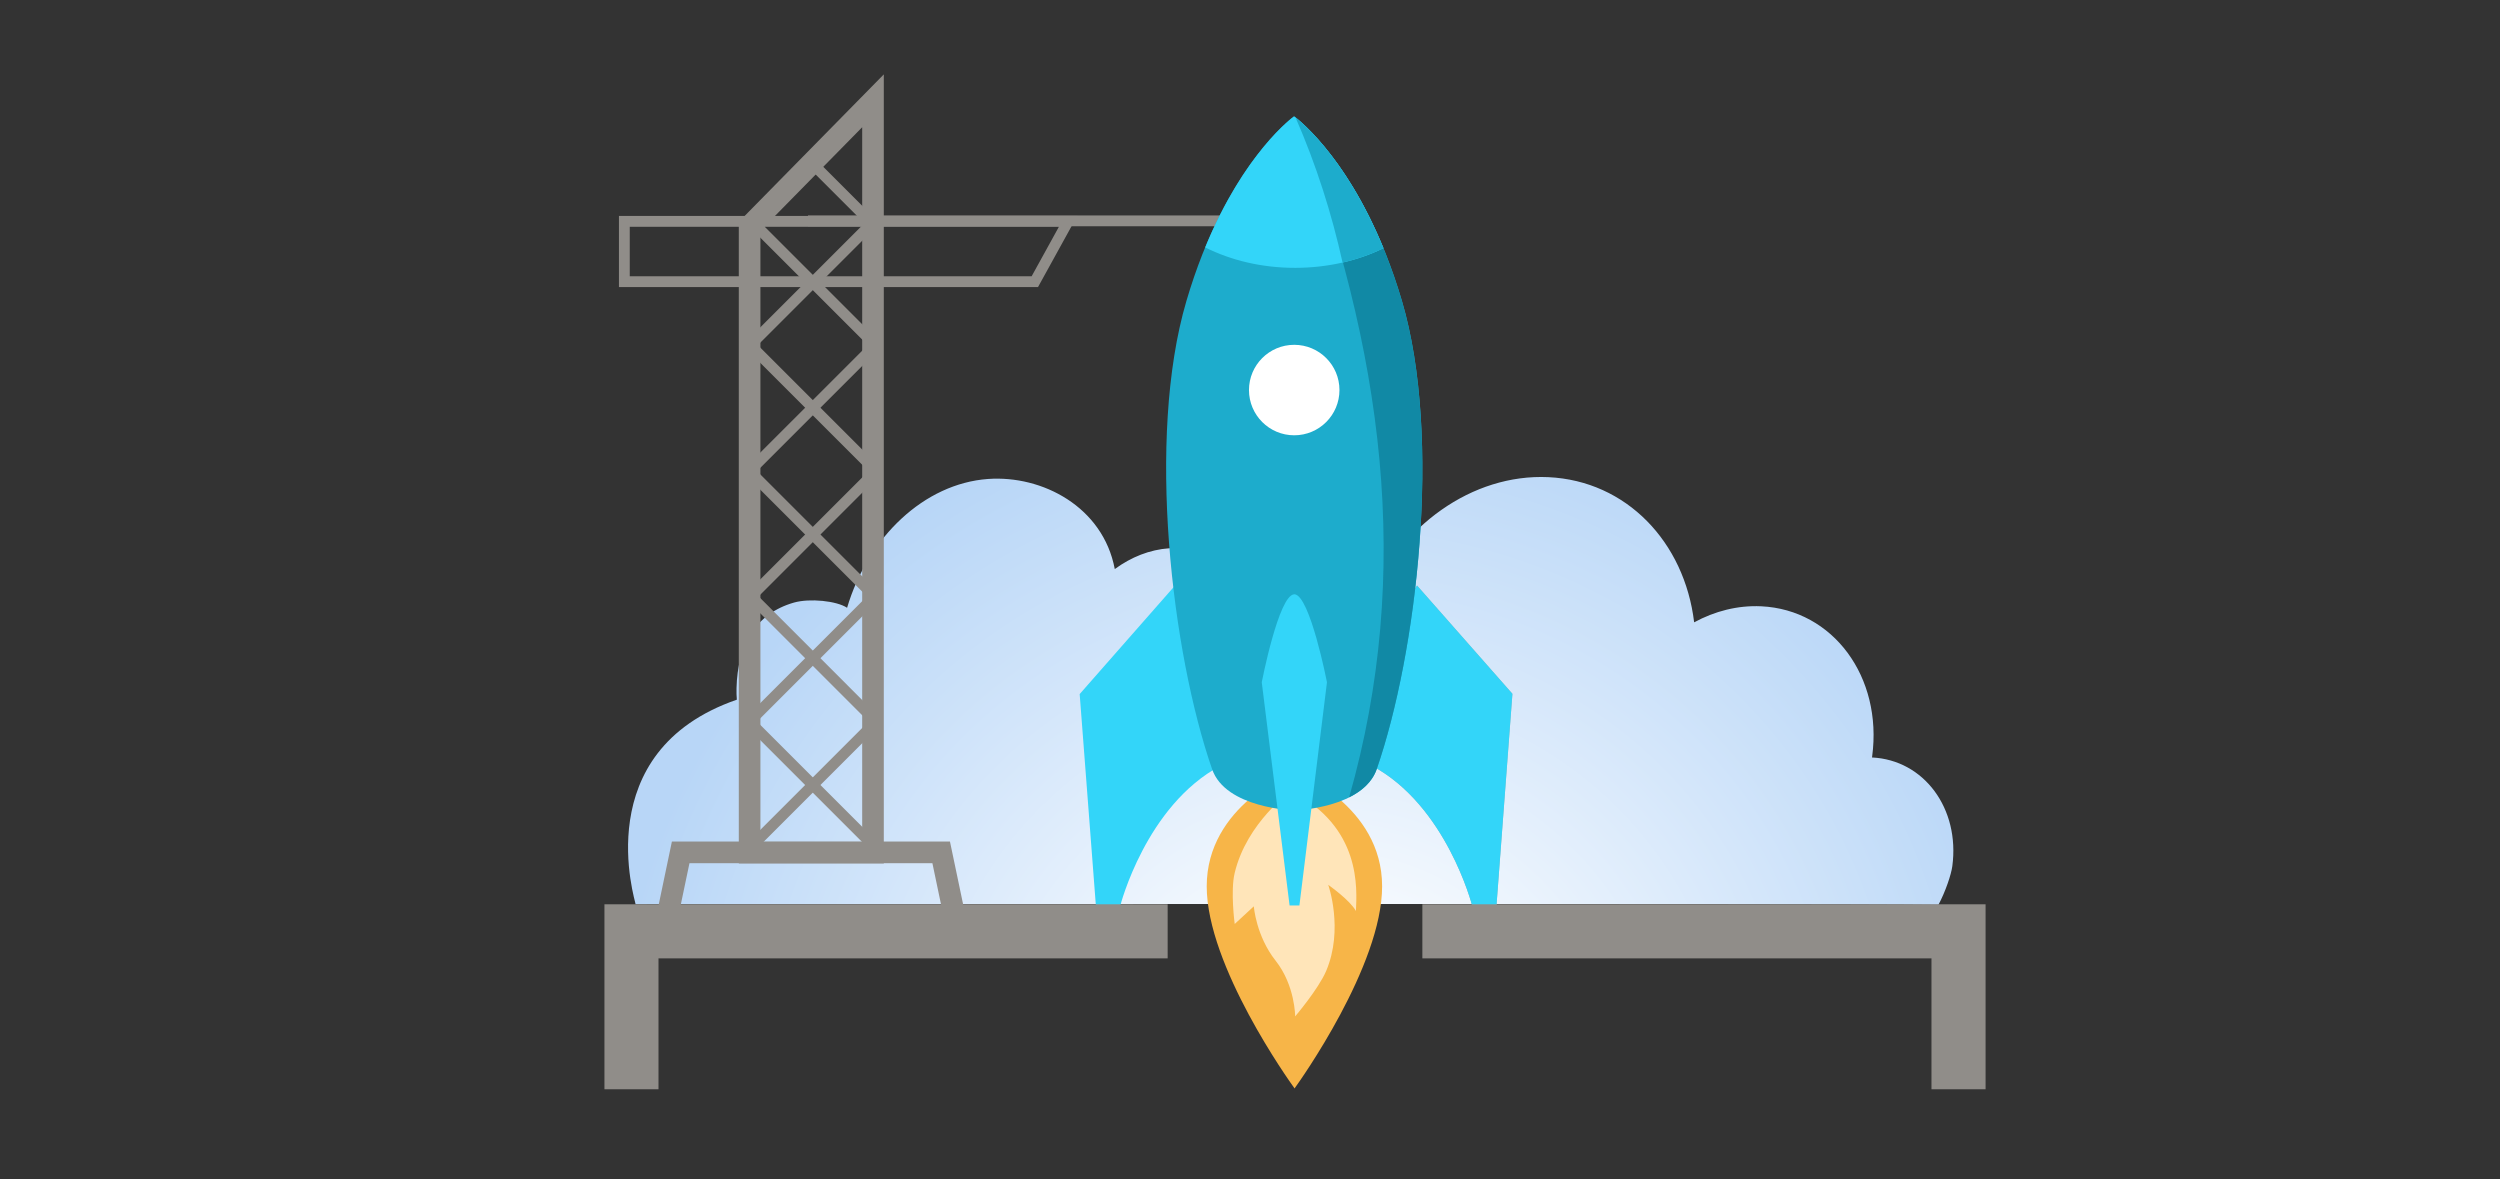 <svg width="636" height="300" viewBox="0 0 636 300" fill="none" xmlns="http://www.w3.org/2000/svg">
<rect x="0" y="0" width="636" height="300" fill="#333333" stroke="none"/>
<path d="M476.23 192.7C476.24 192.61 476.27 192.51 476.28 192.42C478.97 172.19 466.32 155.1 448.04 154.24C442.05 153.96 436.23 155.48 430.99 158.32C428.54 137.89 413.77 122.32 393.91 121.39C374.48 120.48 356.12 133.89 348.02 153.13C345.05 150.84 341.45 149.41 337.41 149.23C334.49 149.09 331.62 149.61 328.91 150.66C328.91 150.66 326.39 177.46 325.06 177.55C325.06 177.46 325.08 177.38 325.08 177.29C325.84 158.97 312.77 138.48 297.49 139.48C292.49 139.81 287.75 141.73 283.6 144.77C280.61 128.92 265.13 120.86 251.36 121.85C235.13 123.02 220.83 136.66 215.5 154.62C212.86 152.86 205.99 152.15 201.97 153.3C192.26 156.08 187.63 164.05 187.37 175.1C187.35 176.09 187.37 177.05 187.45 178C149.36 191.18 161.67 229.27 161.69 230.02C192.11 230.08 458.97 229.78 493.14 230.17C494.91 226.89 496.4 222.45 496.67 220.35C498.63 205.7 489.46 193.33 476.23 192.7Z" fill="url(#paint0_radial)"/>
<path d="M321.36 54.81H205.54V57.56H321.36V54.81Z" fill="#908D89"/>
<path d="M224.84 219.67H187.95V56.45L224.84 18.92V219.67ZM193.45 214.17H219.34V32.37L193.45 58.7V214.17Z" fill="#908D89"/>
<path d="M264.07 73.03H157.46V54.94H274.04L264.07 73.03ZM160.21 70.28H262.45L269.38 57.7H160.21V70.28Z" fill="#908D89"/>
<path d="M191.62 216.81L189.67 214.86L220.96 183.58L190.07 152.69V150.74L220.96 119.85L189.87 88.77V86.82L219.9 56.79L205.5 42.39L207.45 40.45L222.82 55.82V57.77L192.79 87.8L223.87 118.88V120.83L192.99 151.72L223.87 182.61V184.55L191.62 216.81Z" fill="#908D89"/>
<path d="M221.93 216.81L189.67 184.55V182.61L220.56 151.72L189.67 120.83V118.88L220.76 87.8L190.73 57.77V55.82L221.87 24.67L223.82 26.62L193.65 56.79L223.68 86.82V88.77L192.59 119.85L223.48 150.74V152.69L192.59 183.58L223.87 214.86L221.93 216.81Z" fill="#908D89"/>
<path d="M172.19 234.93L166.81 233.8L170.93 214.09H241.67L245.61 232.89L240.22 234.02L237.2 219.59H175.4L172.19 234.93Z" fill="#908D89"/>
<path d="M329.37 276.84C330.61 275.13 351.63 245.66 351.61 225.47C351.6 204.88 329.72 196.36 329.29 196.2V196.19H329.28H329.27V196.2C328.84 196.37 306.98 204.91 306.99 225.5C307 245.69 328.06 275.13 329.3 276.84V276.92C329.3 276.92 329.32 276.89 329.33 276.88C329.34 276.89 329.36 276.92 329.36 276.92L329.37 276.84Z" fill="#F7B548"/>
<path d="M328.44 201.23C328.44 201.23 317.16 209.24 314.1 222.09C312.99 226.74 314.11 235.06 314.11 235.06L318.97 230.57C318.97 230.57 319.53 238.09 324.51 244.39C329.49 250.69 329.49 258.57 329.49 258.57C329.49 258.57 335.4 251.62 337.36 247.05C341.91 236.38 337.9 225.1 337.9 225.1C337.9 225.1 343.43 228.98 344.95 231.76C345.19 226.1 346.41 210.43 328.44 201.23Z" fill="#FFE5B9"/>
<path d="M360.49 148.95L384.76 176.5L380.71 230.31H374.49C374.49 230.31 367.94 204.82 348.92 194.76C334.31 187.03 360.49 148.95 360.49 148.95Z" fill="#B2B2B2"/>
<path d="M298.9 148.99L274.67 176.57L278.79 230.37H285.01C285.01 230.37 291.53 204.88 310.54 194.79C325.14 187.04 298.9 148.99 298.9 148.99Z" fill="#33D5F9"/>
<path d="M360.49 148.95L384.76 176.5L380.71 230.31H374.49C374.49 230.31 367.94 204.82 348.92 194.76C334.31 187.03 360.49 148.95 360.49 148.95Z" fill="#33D5F9"/>
<path d="M356.66 76.57C346.46 42.03 329.48 29.8 329.22 29.61V29.6C329.22 29.6 329.21 29.6 329.21 29.61L329.2 29.6V29.61C328.94 29.8 311.97 42.06 301.81 76.61C291.57 111.43 298.11 166.12 308.36 195.68C311.81 205.63 329.04 206.16 329.3 206.16H329.31H329.32C329.59 206.15 346.82 205.6 350.25 195.64C360.46 166.07 366.94 111.37 356.66 76.57Z" fill="#1DACCC"/>
<path d="M354.06 68.71C353.61 67.46 353.16 66.22 352.7 65.04C352.43 64.34 352.15 63.69 351.87 63.02C351.44 61.98 351.01 60.94 350.58 59.96C350.28 59.29 349.98 58.66 349.68 58.02C349.25 57.1 348.83 56.19 348.4 55.33C348.09 54.71 347.79 54.13 347.48 53.53C347.05 52.7 346.62 51.89 346.19 51.11C345.88 50.56 345.58 50.02 345.28 49.5C344.85 48.75 344.42 48.02 343.99 47.32C343.69 46.83 343.4 46.36 343.1 45.89C342.67 45.21 342.24 44.55 341.81 43.92C341.53 43.5 341.25 43.09 340.97 42.69C340.54 42.07 340.11 41.48 339.69 40.9C339.44 40.55 339.18 40.2 338.93 39.87C338.5 39.3 338.07 38.77 337.66 38.25C337.44 37.98 337.22 37.69 337 37.43C336.56 36.9 336.15 36.42 335.73 35.94C335.56 35.74 335.38 35.53 335.21 35.34C334.74 34.82 334.3 34.35 333.88 33.9C333.79 33.81 333.69 33.69 333.6 33.6C332.58 32.55 331.7 31.72 331 31.1C330.86 30.97 330.75 30.88 330.62 30.77C330.44 30.62 330.25 30.45 330.11 30.33C329.95 30.2 329.83 30.1 329.72 30.01C329.67 29.97 329.61 29.92 329.57 29.89C352.02 88.98 359.55 145.46 343.22 202.84C346.34 201.28 349.08 199.01 350.24 195.65C360.46 166.08 366.93 111.38 356.65 76.57C356.03 74.49 355.39 72.49 354.73 70.57C354.52 69.93 354.29 69.33 354.06 68.71Z" fill="#1189A5"/>
<path d="M329.25 110.74C335.607 110.74 340.76 105.587 340.76 99.23C340.76 92.873 335.607 87.72 329.25 87.72C322.893 87.72 317.74 92.873 317.74 99.23C317.74 105.587 322.893 110.74 329.25 110.74Z" fill="white"/>
<path d="M329.29 151.18C329.28 151.17 329.28 151.18 329.27 151.18C329.26 151.18 329.26 151.18 329.25 151.18V151.19C325.3 151.34 320.99 173.57 320.99 173.57L328.07 230.35H328.52H330.35H330.57L337.58 173.56C337.58 173.55 333.24 151.33 329.29 151.18Z" fill="#33D5F9"/>
<path d="M329.52 68.14C337.82 68.13 345.52 66.29 351.95 63.14C341.96 38.8 329.44 29.77 329.22 29.61V29.6C329.22 29.6 329.21 29.6 329.21 29.61L329.2 29.6V29.61C328.97 29.77 316.55 38.77 306.6 62.94C313.12 66.22 321.01 68.15 329.52 68.14Z" fill="#33D5F9"/>
<path d="M341.55 66.79C345.27 65.94 348.77 64.7 351.95 63.14C342.87 41.03 331.71 31.55 329.58 29.88C334.89 42.01 338.8 54.38 341.55 66.79Z" fill="#1DACCC"/>
<path d="M167.52 277.11H153.77V230.05H297.05V243.81H167.52V277.11Z" fill="#908D89"/>
<path d="M491.37 277.11H505.13V230.05H361.85V243.81H491.37V277.11Z" fill="#908D89"/>
<defs>
<radialGradient id="paint0_radial" cx="0" cy="0" r="1" gradientUnits="userSpaceOnUse" gradientTransform="translate(338.047 272.7) scale(187.362 178.968)">
<stop offset="0.116" stop-color="white"/>
<stop offset="0.97" stop-color="#B8D6F7"/>
</radialGradient>
</defs>
</svg>
